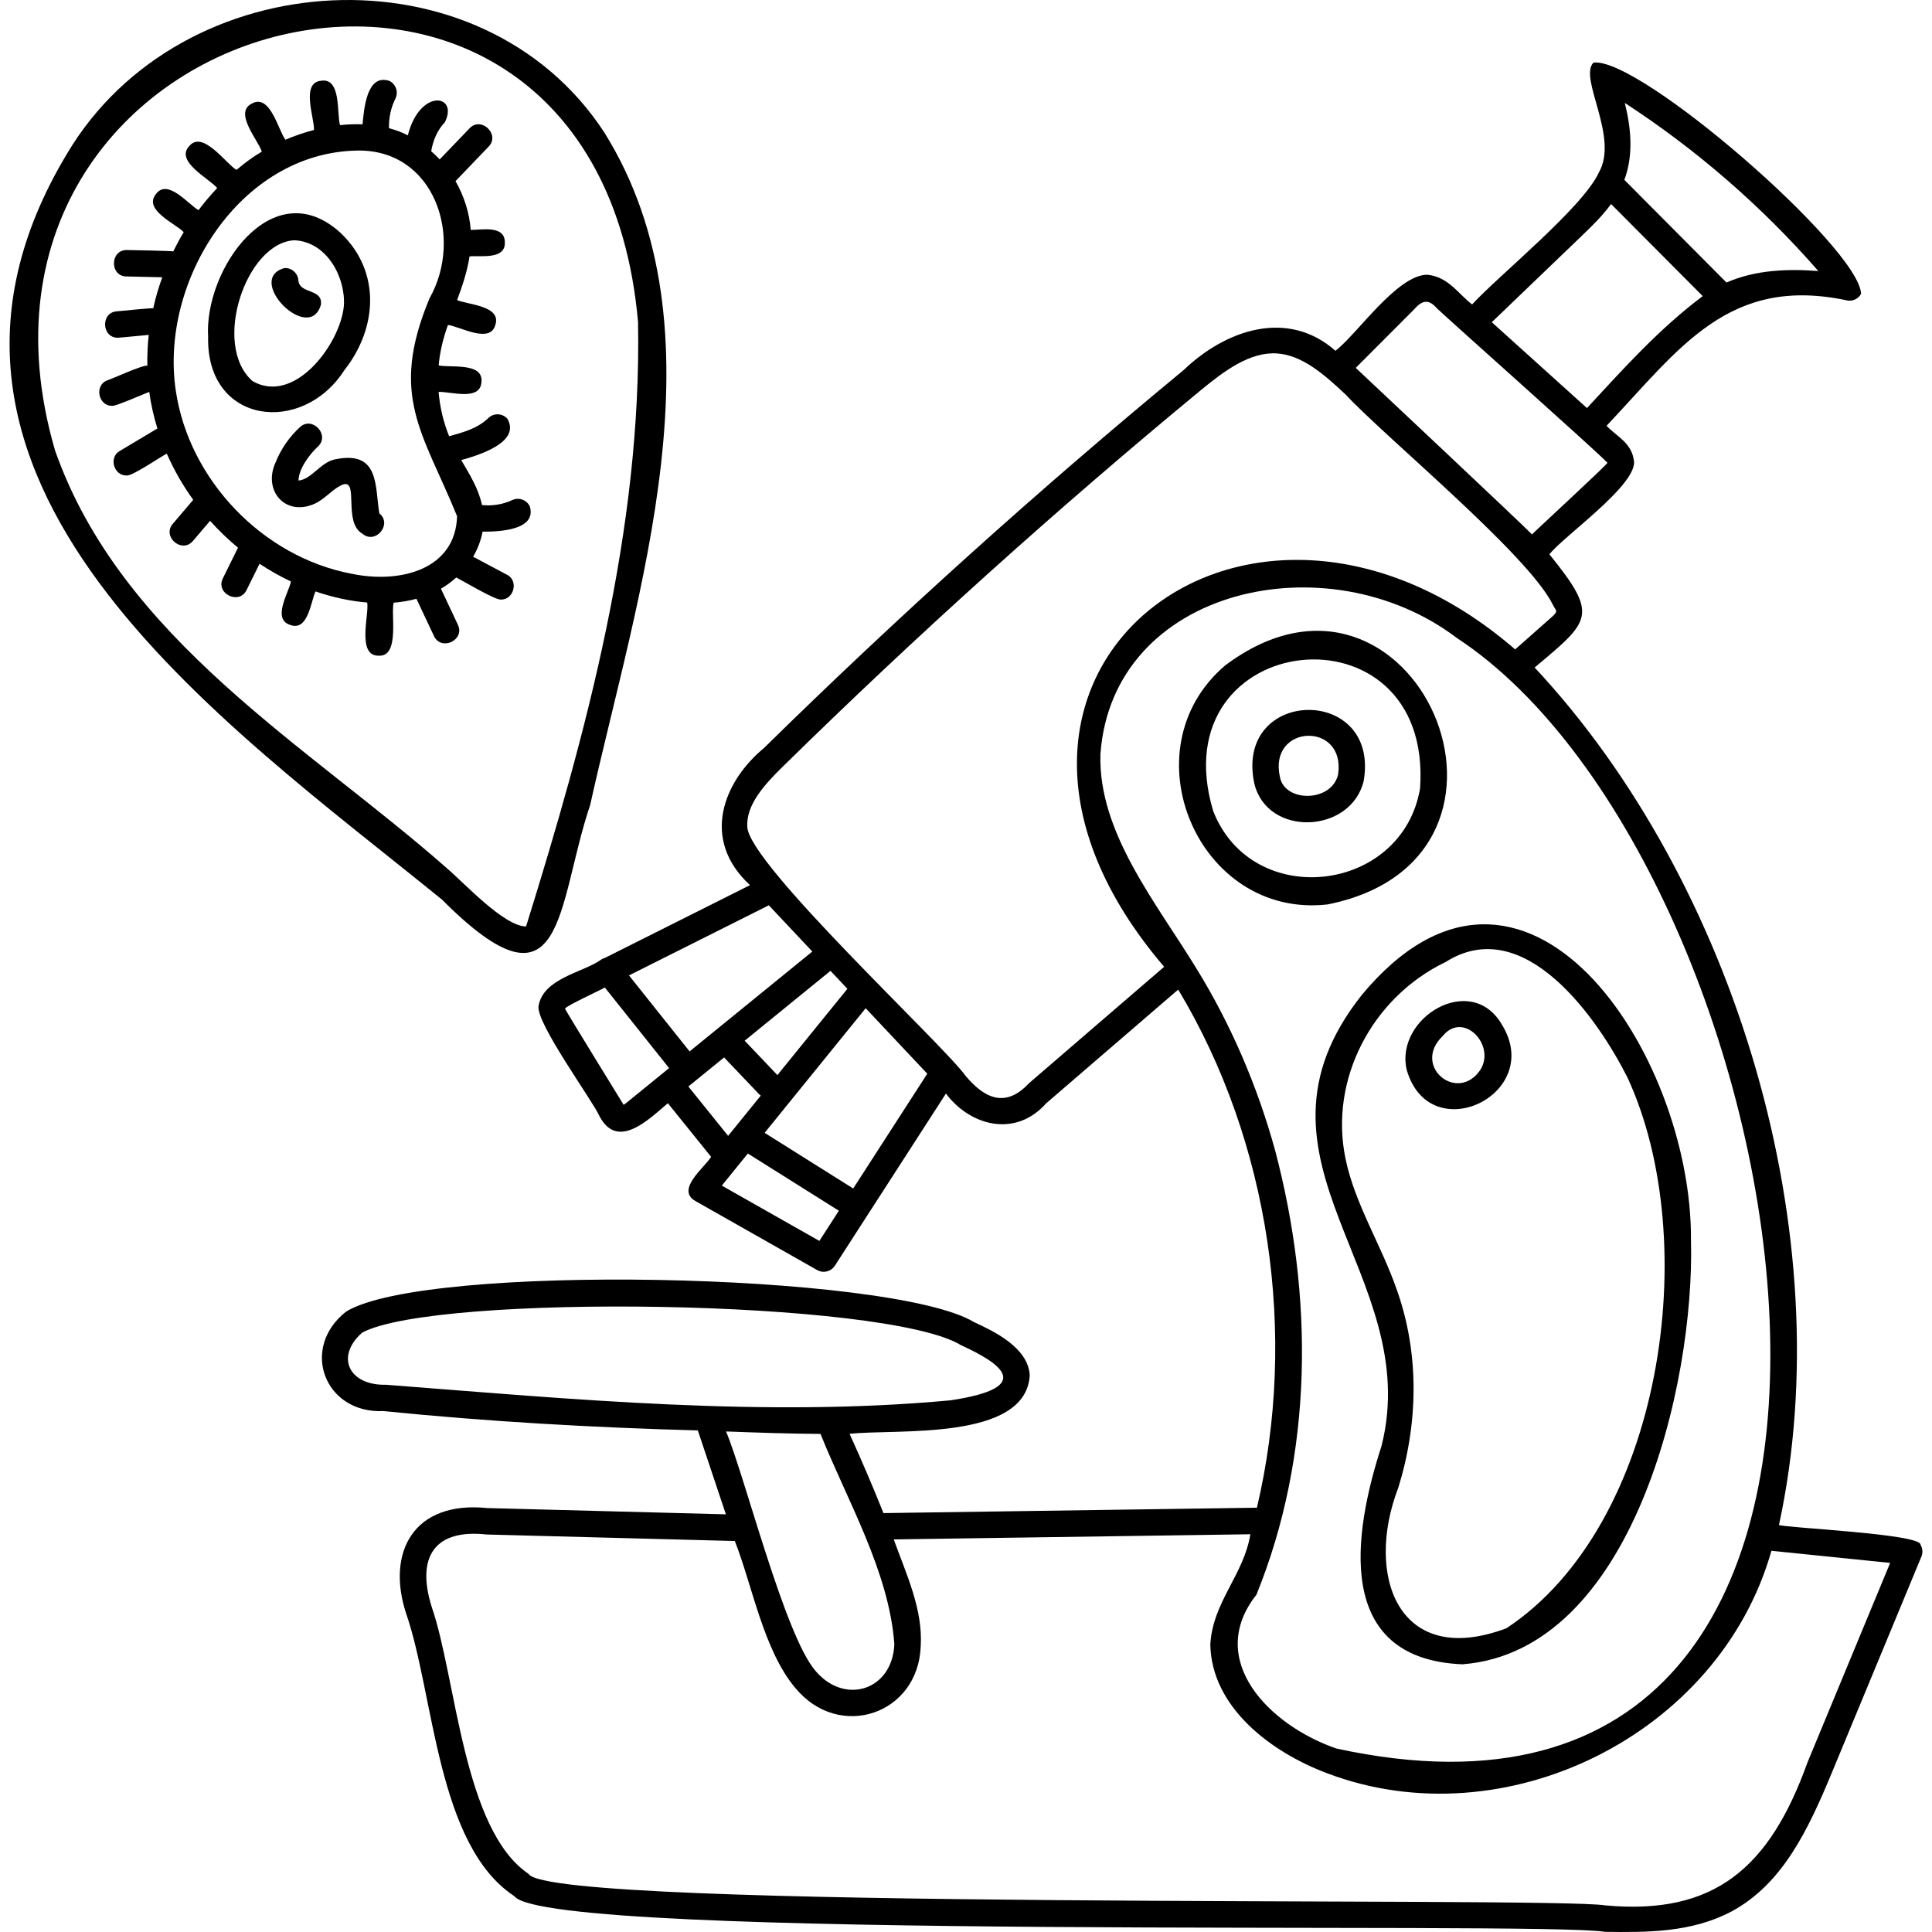 <svg id="Capa_1" enable-background="new 0 0 512 512" height="512" viewBox="0 0 512 512" width="512" xmlns="http://www.w3.org/2000/svg"><g><g><path d="m351.864 239.678c61.542-12.393 22.69-100.742-27.174-63.339-26.186 22.268-7.19 67.275 27.174 63.339zm-30.348-24.722c-14.509-48.426 58.393-56.298 54.813-5.986-4.767 27.797-44.453 32.384-54.813 5.986z"/><path d="m361.393 206.974c4.386-25.552-34.433-24.903-28.977.7 3.462 14.237 25.576 13.292 28.977-.7zm-6.766-1.827c-1.597 7.525-14.248 7.615-15.45.685-3.065-13.962 17.439-14.714 15.45-.685z"/><path d="m360.863 263.707c-34.75 43.919 16.801 73.899 5.239 119.549-7.405 22.841-12.869 56.393 21.458 57.801 45.012-3.485 61.591-74.038 60.566-112.399.347-49.687-44.168-116.889-87.263-64.951zm22.264-8.777c20.983-13.292 40.573 15.545 48.155 30.602 20.144 43.403 9.405 118.554-32.068 145.978-28.677 10.757-37.579-14.044-28.661-37.231 5.291-16.997 5.644-35.534-.363-52.412-4.046-11.77-11.157-22.81-13.606-34.772-4.411-21.086 7.107-42.839 26.543-52.165z"/><path d="m372.8 283.551c6.097 21.07 36.477 6.518 25.298-11.887-8.191-14.333-28.567-1.897-25.298 11.887zm9.554-9.015c5.442-6.681 14.098 2.368 9.968 8.966-6.107 9.038-18.285-1.029-9.968-8.966z"/><path d="m508.961 409.384c.281-2.912-35.956-4.486-37.516-5.251 16.603-76.552-11.403-170.107-64.751-227.237 14.9-12.5 17.035-13.762 3.921-29.994 3.582-4.672 22.54-17.855 22.442-24.435-.506-5.169-4.532-6.648-7.295-9.629 19.436-20.609 32.427-40.001 63.971-33.175 1.418.166 2.79-.549 3.475-1.799-.475-12.218-58.729-62.894-70.925-61.268-4.025 4.061 6.827 19.648 1.449 29.083-4.277 9.353-26.52 27.276-33.608 35.004-3.73-2.859-6.246-7.286-11.857-7.88-8.078.02-18.69 15.885-24.365 20.154-12.658-11.18-29.077-5.586-40.235 5.125-38.34 31.638-75.764 65.343-111.233 100.178-10.576 8.739-16.933 24.1-3.674 36.311l-38.465 19.288c-.434.118-.85.323-1.227.615-4.81 3.311-15.05 4.796-16.345 12.087-.822 4.425 14.394 25.198 16.136 29.217 4.835 9.238 13.243.7 18.132-3.418l11.458 14.218c-1.633 2.749-9.442 8.63-4.213 11.677 0 0 32.333 18.328 32.333 18.328 1.591.908 3.66.425 4.673-1.149l29.445-45.633c6.273 8.445 18.325 11.883 26.568 2.581 0 .001 34.981-30.132 34.981-30.132 24.31 40.443 31.682 91.499 20.862 137.309l-98.967 1.429c-2.831-7.073-5.833-14.09-8.979-21.002 12.183-1.383 46.729 2.042 47.741-15.522-.397-7.433-9.751-11.771-14.776-14.102-21.816-13.151-145.574-15.693-166.414-2.756-12.308 9.704-5.666 27.071 9.926 26.343 27.593 2.789 55.569 4.38 83.304 5.128l7.437 22.236-63.19-1.659c-19.652-2.013-26.799 11.779-21.583 27.837 7.506 21.596 8.099 61.443 28.701 75.006 8.963 12.061 271.872 6.556 289.048 9.463 11.077.133 22.828.24 33.479-5.378 13.524-7.259 20.324-21.567 26.651-36.837l23.714-57.225c.423-1.021.339-2.184-.229-3.136zm-27.084-337.559c-7.933-.588-16.525-.383-24.339 3.049l-27.068-27.205c2.522-6.741 1.715-14.018.116-20.394 19.097 12.442 36.295 27.379 51.291 44.55zm-62.64-9.375c2.591-2.487 5.398-5.196 7.716-8.379l24.287 24.408c-11.459 8.551-21.172 19.394-30.68 29.665l-25.218-22.753zm-44.606 19.669c2.081-2.407 3.842-3.096 6.126-.446 2.653 2.579 42.293 37.822 45.239 40.972.229.209-19.478 18.372-20 18.983-1.392-1.574-44.979-42.513-46.713-44.139zm-168.61 202.793-8.674-9.117 22.744-18.511 4.477 4.758zm-23.269-6.275-16.06-20.144 37.053-18.58 11.53 12.254zm-16.573 13.489c-.412.335-.702.543-.904.673-.647-1.071-15.154-24.571-15.554-25.513.673-.897 9.345-4.86 10.569-5.582l17.027 21.357zm16.247-4.187 9.468-7.706 9.269 9.741c.138.145.29.264.445.38l-8.645 10.66zm34.72 40.918-25.854-14.655 6.897-8.505 24.121 15.158zm8.963-13.891-23.474-14.752 26.778-33.02 16.325 17.351zm46.572-27.891c-5.995 6.44-11.528 4.35-16.837-2.02-6.168-8.542-57.184-55.859-57.788-65.833-.445-5.87 4.562-11.317 9.29-15.96 35.325-34.694 72.598-68.263 110.782-99.774 6.288-5.189 13.021-10.217 20.132-9.83 6.651.367 12.482 5.377 18.365 10.924 10.291 11.105 48.243 42.295 54.85 55.591.889 1.902 1.826 1.583-.721 3.77 0 0-9.219 8.161-9.219 8.161-71.141-61.553-158.543 7.446-93.026 84.108zm65.237 17.787c-4.726-17.16-11.717-33.34-20.779-48.092-10.835-17.714-26.151-36.258-25.511-56.935 3.189-44.219 60.311-56.656 94.407-30.795 92.366 60.618 139.696 331.652-31.864 294.34-17.727-6.084-34.888-23.43-21.21-40.753 15.13-37.228 15.176-79.096 4.957-117.765zm-145.503 74.49c8.276.309 16.655.599 25.029.653 7.14 17.803 18.185 36.545 19.566 55.716-.483 12.253-13.24 16.32-21.008 6.943-8.132-9.633-18.583-51.345-23.587-63.312zm-90.092-12.375c-9.873.252-13.549-7.471-6.341-13.817 19.503-10.449 138.96-8.834 158.738 3.351 9.931 4.536 20.31 11.111-2.799 14.589-49.145 4.575-100.302-.313-149.598-4.123zm376.678 100.087c-10.039 27.956-24.647 40.539-53.561 37.884-14.139-2.378-279.81 1.447-285.368-8.351-17.375-11.738-19.136-51.883-25.668-70.752-4.17-13.322.83-20.716 14.592-19.183-.001-.001 65.739 1.725 65.739 1.725 4.612 11.691 7.597 28.929 16.005 38.908 11.679 14.192 32.686 7.015 33.262-11.117.579-9.81-3.87-19.086-7.151-28.218l94.508-1.365c-1.757 10.822-9.967 17.886-10.615 29.211.318 16.727 16.205 28.6 30.968 34.133 47.095 17.844 103.909-10.187 117.737-58.965l31.463 3.214z"/><path d="m117.162 238.434c32.755 32.821 30.207 1.649 39.247-25.135 12.392-55.847 36.421-125.732 3.767-178.154-32.551-49.932-112.224-45.409-142.438 5.629-52.017 86.534 41.584 150.6 99.424 197.66zm-102.576-119.065c-34.631-118.872 143.173-163.339 154.503-34.007 1 54.913-13.63 108.608-29.675 160.162-5.914-.079-16.365-11.514-21.013-15.456-36.67-32.336-86.198-60.558-103.815-110.699z"/><path d="m91.243 98.127c8.916-11.298 9.656-26.315-.992-36.411-17.932-16.409-36.221 9.62-35.096 27.626-.475 23.107 24.935 26.147 36.088 8.785zm-24.305 2.878c-10.907-9.508-1.723-36.814 11.15-37.332 8.721.467 13.588 10.104 13.032 17.464-.955 10.01-13.041 26.254-24.182 19.868z"/><path d="m100.523 136.045c-1.195-7.203.136-16.873-11.903-14.274-3.769.87-6.019 5.223-9.514 5.581.024-2.996 2.831-6.868 5.095-8.968 3.396-3.02-1.444-8.292-4.743-5.159-2.796 2.571-5.019 5.795-6.428 9.324-3.261 7.085 2.021 13.754 9.236 11.378 3.534-1.086 5.6-4.295 8.6-5.518 4.353-1.467-.06 10.073 5.196 13.042 3.448 2.938 8.019-2.558 4.461-5.406z"/><path d="m121.332 165.538-4.482-9.522c1.477-.857 2.84-1.859 4.072-2.977 1.46.728 10.162 5.921 11.757 5.854 3.502.131 4.866-5.026 1.648-6.599 0 0-8.943-4.758-8.943-4.758 1.222-2.096 2.082-4.343 2.499-6.642 4.211.023 14.369-.317 12.537-6.667-.815-1.755-2.897-2.519-4.654-1.704-2.498 1.159-5.295 1.606-8.027 1.323-.962-4.445-3.309-8.172-5.51-11.922 4.528-1.252 15.9-4.71 12.213-10.979-1.303-1.432-3.519-1.538-4.951-.235-2.844 2.827-6.756 3.874-10.467 4.897-1.512-3.739-2.45-7.715-2.789-11.742 3.025-.174 11.078 2.551 11.354-2.642.565-5.279-8.369-3.706-11.331-4.385.309-3.688 1.211-7.223 2.449-10.72 3.077.335 11.245 5.171 12.588-.087 1.587-5.044-7.383-5.269-10.152-6.508 1.38-3.715 2.667-7.541 3.299-11.576 2.896-.282 9.581.954 9.347-3.776-.049-4.562-6.179-3.204-9.039-3.244-.35-4.537-1.764-8.971-4.031-12.926l8.747-9.115c3.195-3.234-1.958-8.18-5.057-4.852 0 0-7.886 8.218-7.886 8.218-.708-.768-1.467-1.485-2.249-2.176.482-2.82 1.608-5.582 3.617-7.668 3.735-7.409-6.61-9.112-9.813 3.455-1.573-.833-3.261-1.421-4.992-1.892-.078-2.706.499-5.402 1.7-7.836.856-1.736.143-3.837-1.593-4.693-6.024-2.001-6.729 7.464-7.112 11.505-1.967-.077-3.966 0-5.97.219-.903-2.965.398-12.604-4.997-11.769-5.509.491-1.729 9.961-1.906 13.05-2.6.674-5.144 1.548-7.568 2.579-1.89-2.472-4.032-12.264-8.856-9.598-4.976 2.338 1.697 9.808 2.601 12.759-2.456 1.448-4.578 3.029-6.705 4.836-2.76-1.561-8.97-10.693-12.557-6.274-3.798 4.066 5.504 8.665 7.429 11.097-1.757 1.845-3.403 3.8-4.941 5.846-2.671-1.479-8.195-8.526-11.298-4.236-3.404 4.168 5.272 7.838 7.374 10.058-1.001 1.669-1.929 3.386-2.788 5.144.553-.198-12.175-.371-12.21-.399-4.537-.142-4.709 6.963-.159 7.006 0 0 9.474.215 9.474.215-.97 2.685-1.796 5.454-2.403 8.254.199-.261-9.418.79-9.657.77-4.34.318-4.002 7.084.321 6.993.341.016 7.805-.729 8.154-.744-.305 2.736-.417 5.471-.368 8.182-.974-.398-9.546 3.57-10.6 3.851-3.55 1.297-2.4 6.888 1.307 6.757.72.238 8.973-3.433 9.811-3.671.414 3.291 1.178 6.528 2.145 9.684l-9.941 5.933c-3.056 1.683-1.616 6.645 1.8 6.513 1.305.332 9.413-5.245 10.632-5.771 1.888 4.307 4.244 8.409 7.003 12.23l-5.39 6.329c-2.995 3.416 2.429 8.05 5.336 4.544 0 0 4.523-5.311 4.523-5.311 2.284 2.555 4.76 4.937 7.396 7.122l-3.996 8.09c-2.065 4.036 4.305 7.221 6.284 3.103 0 0 3.425-6.935 3.425-6.935 2.656 1.767 5.438 3.336 8.318 4.697-.587 2.962-5.104 9.998-.174 11.52 4.711 1.745 5.443-6.191 6.681-8.882 4.366 1.503 9.138 2.57 13.704 2.942.551 3.168-2.858 14.245 3.085 14.083 5.581.298 3.127-11.033 3.926-14.044 2.109-.173 4.126-.509 6.035-1.031l4.63 9.835c1.903 4.155 8.331 1.088 6.341-2.985zm-74.766-62.138c-4.247-28.92 17.014-62.907 48.005-63.498 20.551-.462 28.409 23.004 19.25 39.174-10.761 25.864-1.76 35.461 7.31 57.715-.403 14.106-14.99 17.96-27.949 15.261-23.568-4.454-43.173-24.915-46.616-48.652z"/><path d="m85.047 80.745c.542-4.346-5.619-2.724-5.972-6.413-.112-1.933-1.782-3.405-3.701-3.296-10.614 3 6.628 20.316 9.673 9.709z"/></g></g></svg>